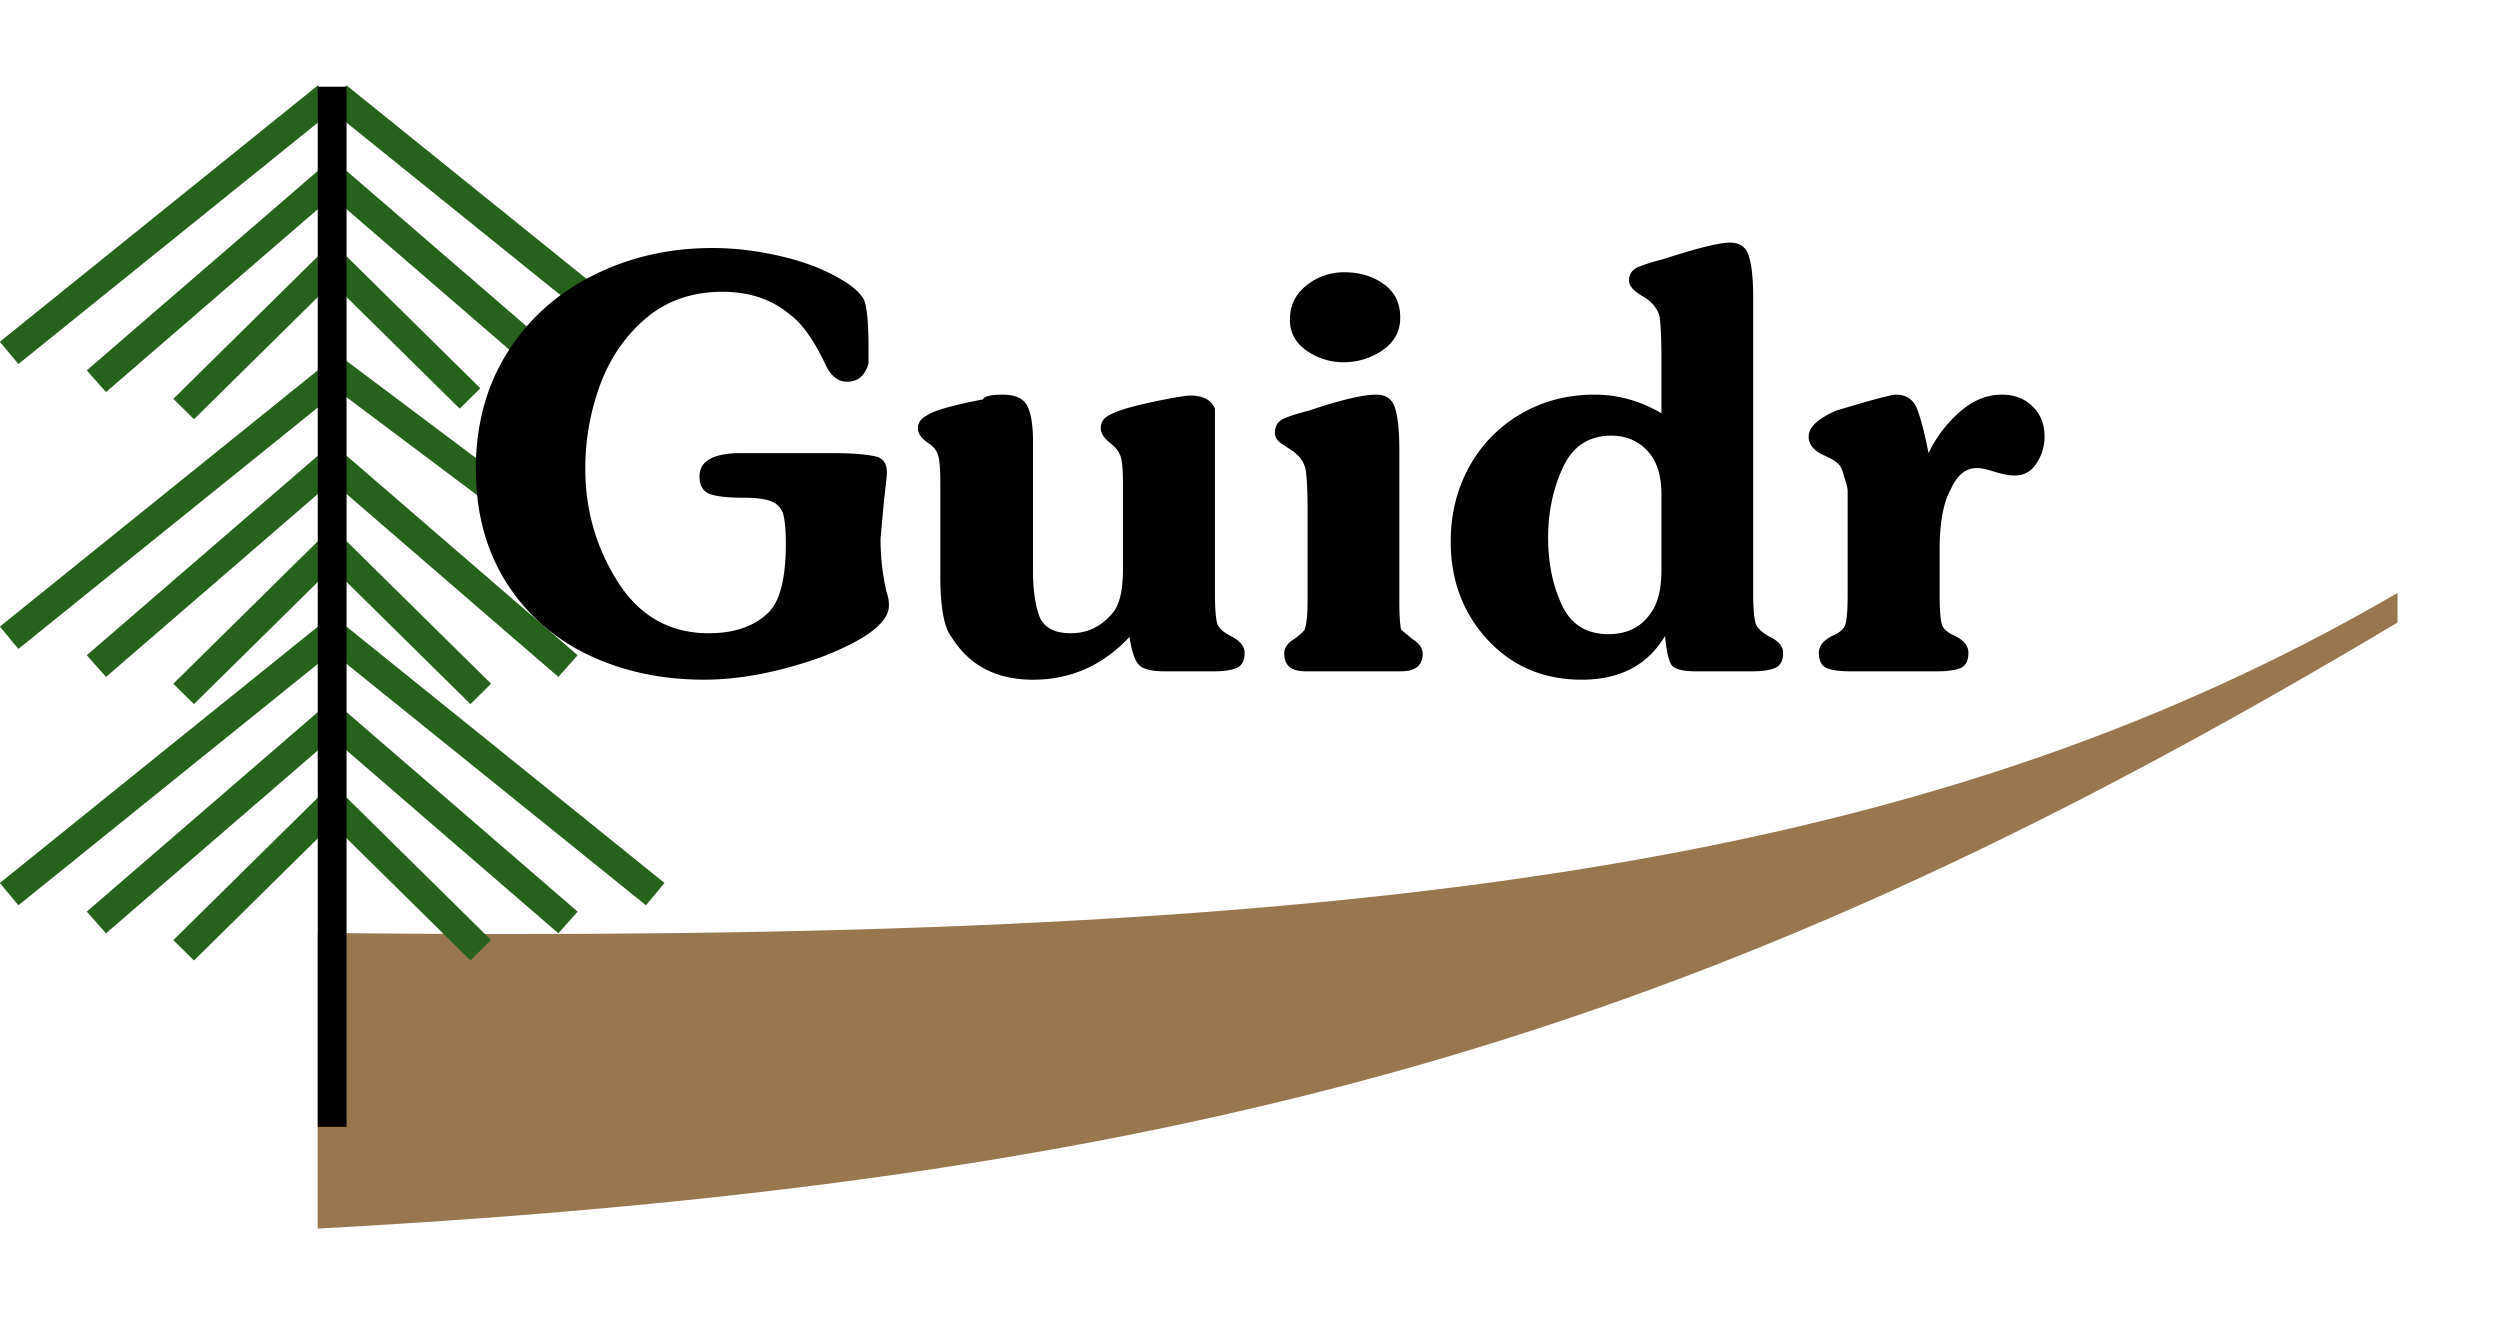 <svg xmlns="http://www.w3.org/2000/svg" width="105" height="56" fill="none" viewBox="0 0 105 56">
    <path fill="#99774E" d="M13.345 47.328V34.91c43.065.471 67.13-2.514 87.352-14.28v1.242C72.512 38.703 51.325 45.267 13.345 47.328z" filter="url(#a)"/>
    <path stroke="#26621B" stroke-width="1.21" d="M0-.605h17.029" transform="matrix(-.784 .632 -.643 -.775 13.345 3.59)"/>
    <path stroke="#26621B" stroke-width="1.21" d="M0-.605h15.664" transform="matrix(.784 .632 .643 -.775 14.559 3.59)"/>
    <path stroke="#26621B" stroke-width="1.21" d="M0-.605h12.731" transform="matrix(-.762 .658 -.668 -.753 13.345 7.179)"/>
    <path stroke="#26621B" stroke-width="1.21" d="M0-.605h12.05" transform="matrix(.762 .658 .668 -.753 14.559 7.179)"/>
    <path stroke="#26621B" stroke-width="1.21" d="M0-.605h8.461" transform="scale(-1.014 -1) rotate(-45 -19.58 10.503)"/>
    <path stroke="#26621B" stroke-width="1.21" d="M0-.605h17.029" transform="matrix(-.784 .632 -.643 -.775 13.345 15.554)"/>
    <path stroke="#26621B" stroke-width="1.21" d="M0-.605h12.731" transform="matrix(-.762 .658 -.668 -.753 13.345 19.143)"/>
    <path stroke="#26621B" stroke-width="1.21" d="M0-.605h8.461" transform="scale(-1.014 -1) rotate(-45 -34.023 4.52)"/>
    <path stroke="#26621B" stroke-width="1.21" d="M0-.605h7.832" transform="scale(1.014 -1) rotate(-45 -5.82 -22.716)"/>
    <path stroke="#26621B" stroke-width="1.21" d="M0-.605h12.049" transform="matrix(.805 .604 -.604 .806 13.345 15.776)"/>
    <path stroke="#26621B" stroke-width="1.21" d="M0-.605h12.731" transform="matrix(.762 .658 .668 -.753 14.559 19.143)"/>
    <path stroke="#26621B" stroke-width="1.21" d="M0-.605h8.461" transform="scale(1.014 -1) rotate(-45 -20.263 -28.699)"/>
    <path stroke="#26621B" stroke-width="1.21" d="M0-.605h17.029" transform="matrix(-.784 .632 -.643 -.775 13.345 26.322)"/>
    <path stroke="#26621B" stroke-width="1.21" d="M0-.605h12.731" transform="matrix(-.762 .658 -.668 -.753 13.345 29.911)"/>
    <path stroke="#26621B" stroke-width="1.21" d="M0-.605h8.461" transform="scale(-1.014 -1) rotate(-45 -47.022 -.864)"/>
    <path stroke="#26621B" stroke-width="1.21" d="M0-.605h17.029" transform="matrix(.784 .632 .643 -.775 14.559 26.322)"/>
    <path stroke="#26621B" stroke-width="1.21" d="M0-.605h12.731" transform="matrix(.762 .658 .668 -.753 14.559 29.911)"/>
    <path stroke="#26621B" stroke-width="1.21" d="M0-.605h8.461" transform="matrix(.717 .707 .717 -.707 14.559 33.5)"/>
    <path fill="#000" d="M36.479 15.252c-.14.52-.441.78-.904.78-.394 0-.705-.26-.933-.78-.476-.99-.958-1.665-1.447-2.027-.76-.647-1.71-.97-2.845-.97-1.263 0-2.329.364-3.198 1.094-.87.73-1.516 1.662-1.941 2.798a10.127 10.127 0 0 0-.628 3.55c0 1.725.456 3.308 1.37 4.749.914 1.433 2.186 2.15 3.816 2.15 1.092 0 1.936-.298 2.532-.894.47-.495.704-1.444.704-2.846 0-.57-.035-.983-.105-1.237a.8.8 0 0 0-.466-.543c-.241-.114-.634-.17-1.18-.17-.685 0-1.17-.055-1.456-.163-.28-.114-.419-.358-.419-.732 0-.654.584-.98 1.751-.98h3.826c.863 0 1.497.053 1.904.161.26.095.39.314.39.657 0 .101-.038.466-.114 1.094l-.153 1.675c0 .806.09 1.574.267 2.303.057.14.085.308.085.505 0 .723-.96 1.453-2.883 2.189-1.77.622-3.395.932-4.873.932-1.796 0-3.423-.349-4.882-1.047-1.46-.704-2.611-1.728-3.455-3.073-.838-1.346-1.256-2.922-1.256-4.73 0-1.847.438-3.471 1.313-4.873.882-1.409 2.084-2.494 3.607-3.255 1.523-.768 3.195-1.152 5.016-1.152.913 0 1.855.111 2.826.334.977.222 1.818.539 2.522.951.482.267.819.555 1.009.866.133.286.2.987.2 2.104v.58zm3.014 4.987c0-.552-.032-.926-.095-1.123-.057-.197-.197-.368-.419-.514-.285-.19-.428-.396-.428-.619 0-.228.13-.409.39-.542.286-.197 1.066-.419 2.341-.666.064-.133.337-.2.819-.2.552 0 .904.165 1.056.495.153.323.229.809.229 1.456v5.425c0 .83.092 1.481.276 1.95.19.464.631.695 1.323.695.691 0 1.275-.285 1.75-.856.286-.336.429-.949.429-1.837V20.24c0-.476-.029-.819-.086-1.028-.057-.215-.209-.419-.457-.609-.26-.21-.39-.416-.39-.619 0-.247.118-.428.352-.542.33-.203 1.11-.425 2.342-.666.552-.108.913-.162 1.085-.162.52 0 .86.184 1.018.552v7.756c0 .673.038 1.114.114 1.323.095.178.28.333.552.467.387.203.58.437.58.704 0 .336-.117.552-.351.647-.229.089-.54.133-.933.133h-2.065c-.559 0-.923-.092-1.095-.276-.171-.184-.301-.574-.39-1.17-1.123 1.199-2.474 1.798-4.054 1.798-1.542 0-2.684-.6-3.426-1.798-.311-.4-.467-1.257-.467-2.57v-3.94zm14.683-6.814c0-.59.231-1.07.694-1.437a2.498 2.498 0 0 1 1.6-.552c.64 0 1.189.165 1.646.495.463.33.694.799.694 1.408 0 .571-.247 1.028-.742 1.37a2.85 2.85 0 0 1-1.637.505 2.675 2.675 0 0 1-1.551-.485c-.47-.33-.704-.765-.704-1.304zm.742 8.023c0-.832-.029-1.415-.086-1.752-.076-.336-.307-.621-.694-.856a21.993 21.993 0 0 0-.305-.2.905.905 0 0 1-.21-.2.441.441 0 0 1-.076-.266c0-.286.124-.482.372-.59.253-.114.612-.229 1.075-.343 1.313-.444 2.25-.666 2.808-.666.412 0 .675.187.79.561.12.375.18.955.18 1.742v6.32c0 .621.026 1.037.076 1.246.02.02.175.15.467.39.292.184.438.39.438.619 0 .495-.302.742-.905.742h-4.016c-.596 0-.894-.247-.894-.742 0-.247.142-.454.428-.619.254-.19.396-.32.428-.39.083-.21.124-.625.124-1.247v-3.75zM69.78 15.1c0-.831-.025-1.43-.076-1.799-.083-.336-.317-.622-.704-.857-.387-.215-.58-.434-.58-.656 0-.273.126-.463.38-.571.26-.108.612-.22 1.056-.333 1.428-.463 2.364-.695 2.808-.695.412 0 .675.19.79.571.12.38.18.968.18 1.76v12.401c0 .673.042 1.114.124 1.323.076.153.244.308.505.467.418.19.628.425.628.704 0 .336-.118.552-.352.647-.229.089-.543.133-.943.133h-2.379c-.552 0-.891-.092-1.018-.276-.12-.184-.21-.587-.267-1.208-.73 1.224-1.897 1.836-3.502 1.836-1.593 0-2.909-.558-3.95-1.675-1.034-1.123-1.55-2.5-1.55-4.13 0-1.142.256-2.183.77-3.122a5.74 5.74 0 0 1 2.16-2.227c.927-.545 1.964-.818 3.113-.818.977 0 1.912.26 2.807.78V15.1zm0 5.691c0-.768-.168-1.355-.504-1.76-.406-.49-.94-.733-1.6-.733-.945 0-1.624.447-2.036 1.341-.412.889-.619 1.869-.619 2.941 0 1.053.19 1.993.572 2.817.38.825 1.034 1.238 1.96 1.238.819 0 1.43-.324 1.837-.971.26-.406.39-.977.39-1.713v-3.16zm11.684 4.207c0 .653.038 1.081.115 1.284.082.172.263.314.542.429.368.19.552.425.552.704 0 .343-.114.558-.343.647-.222.089-.536.133-.942.133h-3.711c-.406 0-.724-.044-.952-.133-.222-.095-.333-.31-.333-.647 0-.28.184-.514.552-.704.279-.115.46-.257.542-.429.077-.203.115-.63.115-1.284v-4.369c0-.133-.051-.34-.153-.618-.057-.26-.142-.441-.257-.543-.114-.108-.314-.225-.6-.352-.418-.19-.627-.45-.627-.78 0-.394.39-.759 1.17-1.095 1.472-.444 2.303-.666 2.494-.666.45 0 .751.213.904.638.158.418.314 1.024.466 1.817a5.41 5.41 0 0 1 1.304-1.722c.552-.489 1.142-.733 1.77-.733.533 0 .965.165 1.295.495.336.323.504.745.504 1.266 0 .412-.114.79-.343 1.132-.222.336-.523.505-.904.505-.222 0-.501-.051-.837-.153-.33-.108-.584-.162-.762-.162-.463 0-.828.299-1.094.895-.311.558-.466 1.402-.466 2.532v1.913z"/>
    <path stroke="#000" stroke-width="1.21" d="M13.95 47.328V3.641"/>
    <defs>
        <filter id="a" width="95.957" height="35.303" x="9.043" y="20.63" color-interpolation-filters="sRGB" filterUnits="userSpaceOnUse">
            <feFlood flood-opacity="0" result="BackgroundImageFix"/>
            <feColorMatrix in="SourceAlpha" values="0 0 0 0 0 0 0 0 0 0 0 0 0 0 0 0 0 0 127 0"/>
            <feOffset dy="4.273"/>
            <feGaussianBlur stdDeviation="2.136"/>
            <feColorMatrix values="0 0 0 0 0 0 0 0 0 0 0 0 0 0 0 0 0 0 0.25 0"/>
            <feBlend in2="BackgroundImageFix" result="effect1_dropShadow"/>
            <feBlend in="SourceGraphic" in2="effect1_dropShadow" result="shape"/>
        </filter>
    </defs>
</svg>
